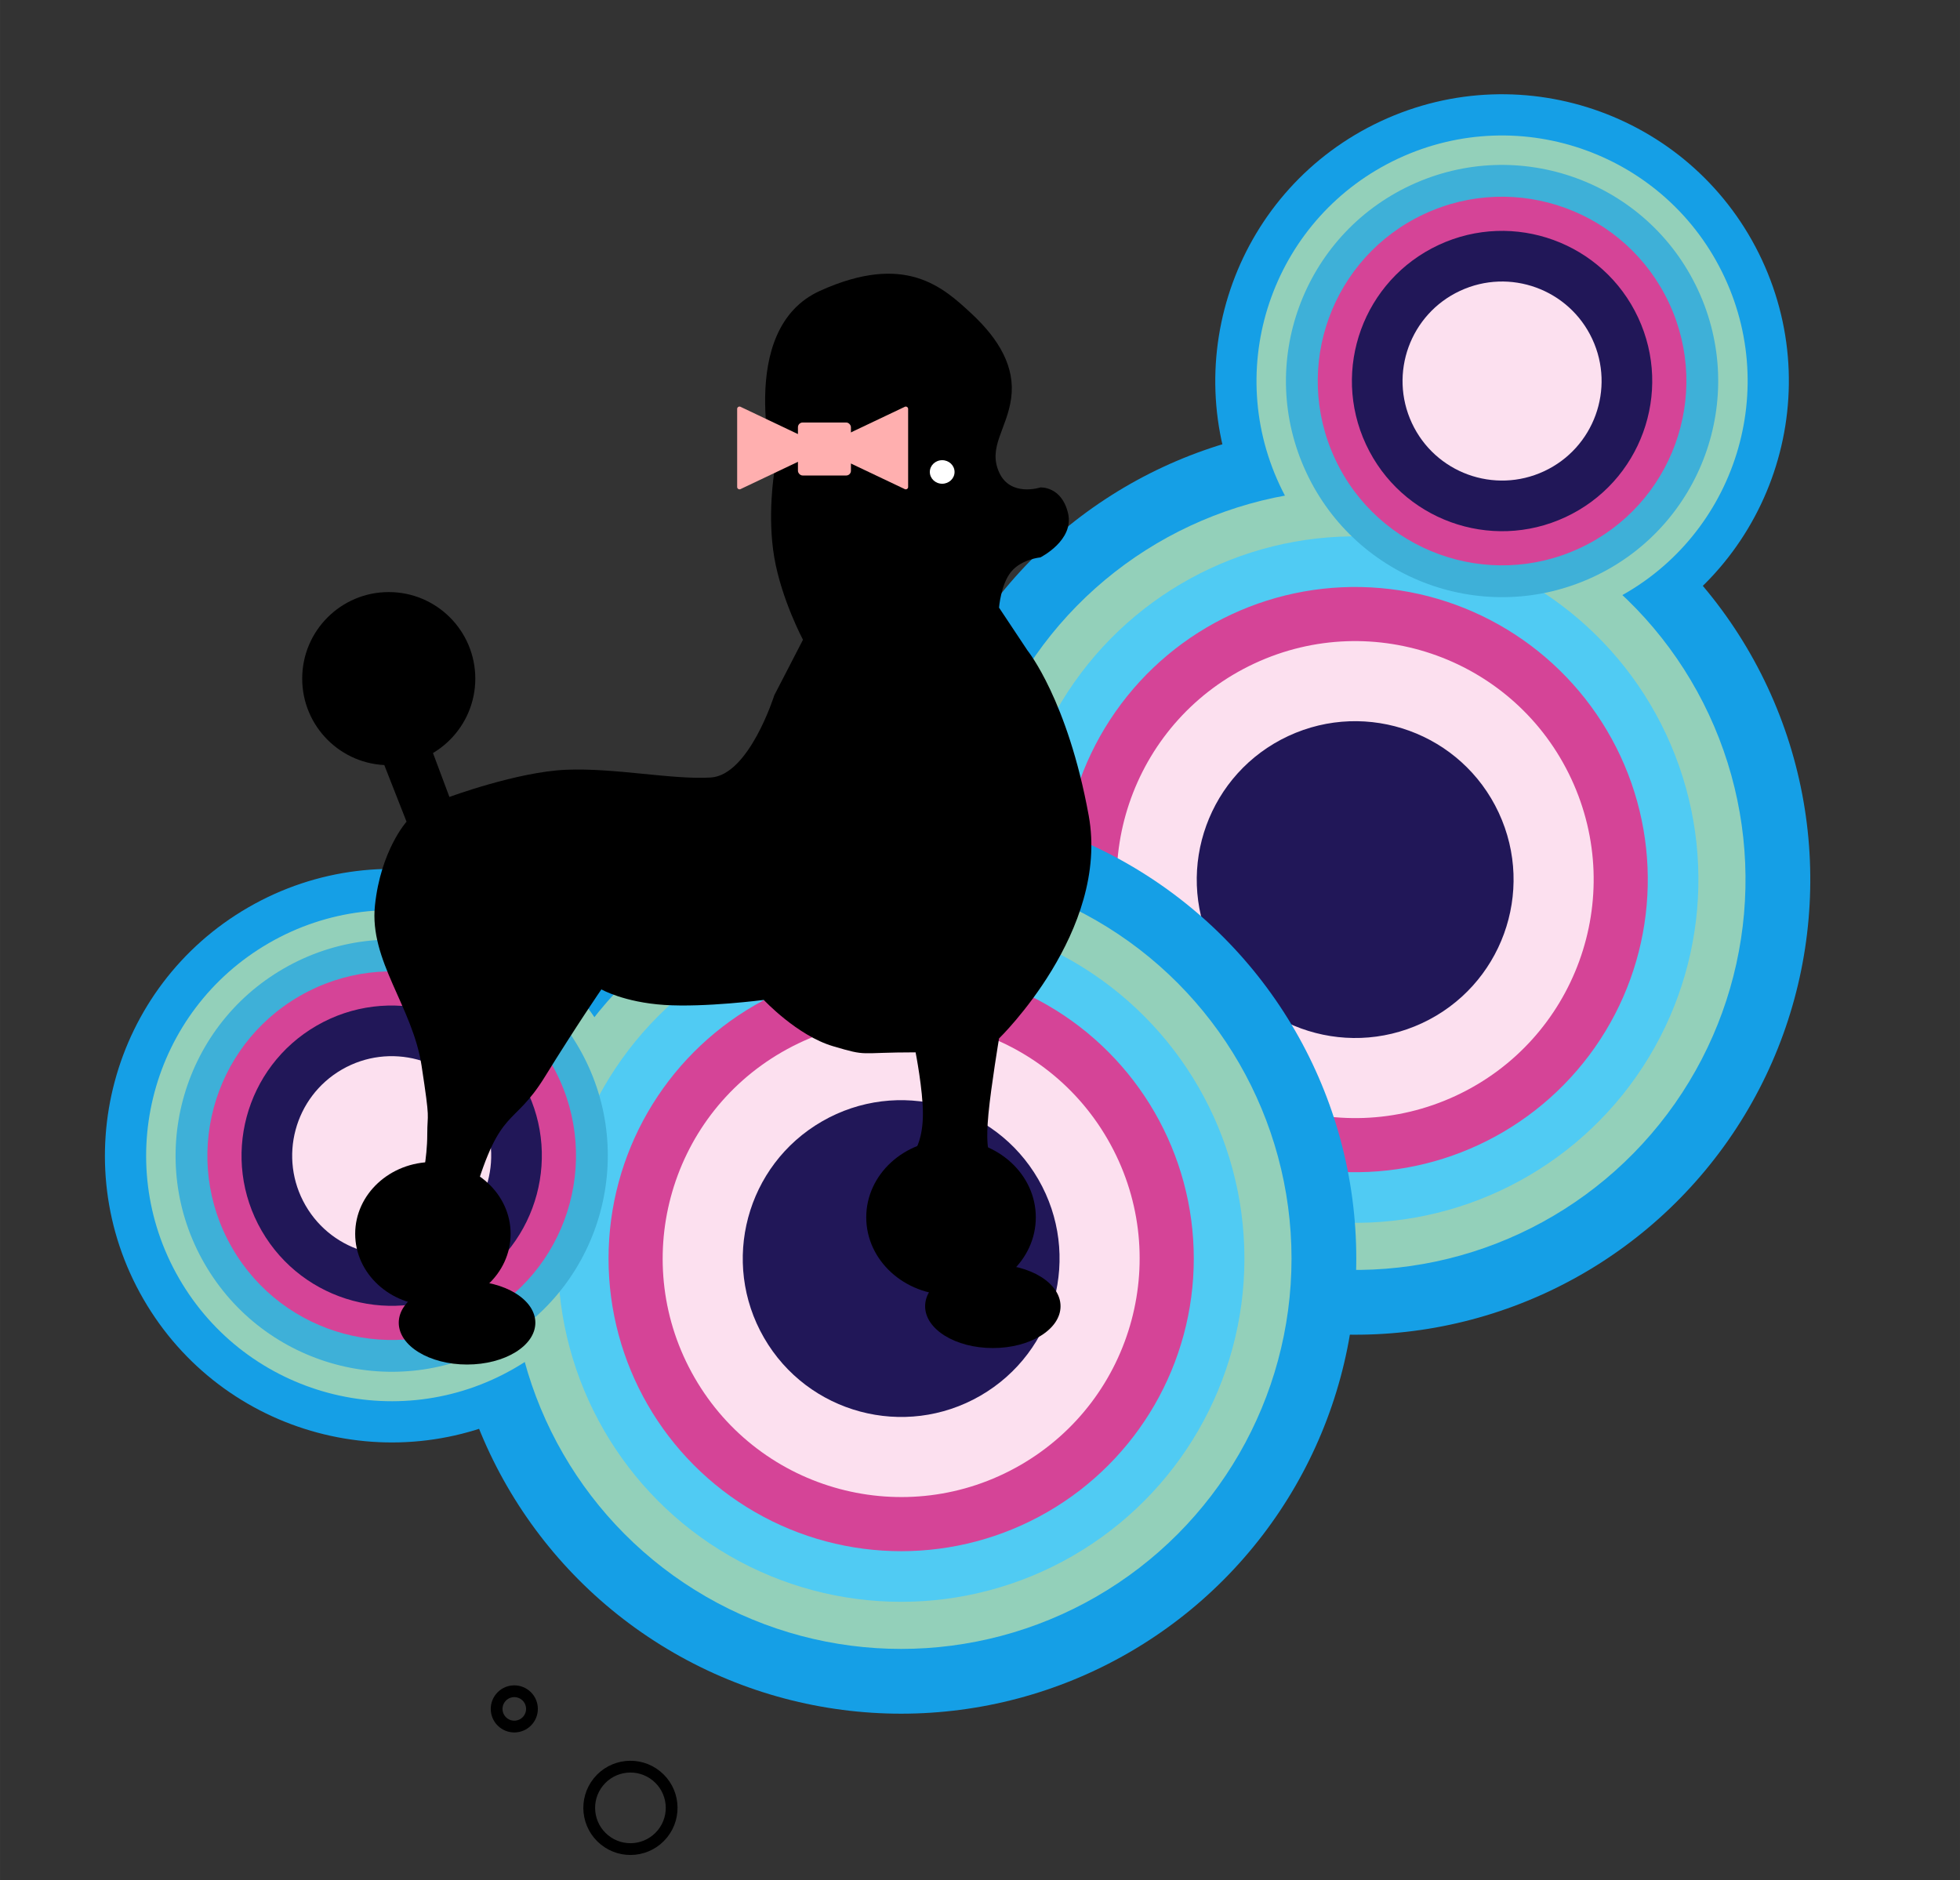 <svg xmlns="http://www.w3.org/2000/svg" width="832.23" height="798.39" viewBox="0 0 1664.463 1596.796">
    <rect x="0" y="0" width="1664.463" height="1596.796" fill="#333333" stroke="none"/>
    <g id="Group_23" data-name="Group 23" transform="translate(-72.374 -10452.192)">
        <g id="Group_7" data-name="Group 7" transform="translate(-4641.122 1548.894) rotate(-25)">
            <circle id="Ellipse_15" data-name="Ellipse 15" cx="386.5" cy="386.5" r="386.5" transform="translate(850 10838)" fill="#159fe6" />
            <circle id="Ellipse_21" data-name="Ellipse 21" cx="243.5" cy="243.5" r="243.5" transform="translate(1285 10650)" fill="#159fe6" />
            <circle id="Ellipse_16" data-name="Ellipse 16" cx="331.5" cy="331.5" r="331.5" transform="translate(905 10893)" fill="#93d0ba" />
            <circle id="Ellipse_22" data-name="Ellipse 22" cx="208.5" cy="208.5" r="208.5" transform="translate(1320 10685)" fill="#93d0ba" />
            <circle id="Ellipse_17" data-name="Ellipse 17" cx="291.5" cy="291.5" r="291.5" transform="translate(945 10933)" fill="#50cbf3" />
            <circle id="Ellipse_23" data-name="Ellipse 23" cx="183.5" cy="183.5" r="183.5" transform="translate(1345 10710)" fill="#3eb0d8" />
            <circle id="Ellipse_18" data-name="Ellipse 18" cx="248.5" cy="248.5" r="248.5" transform="translate(988 10976)" fill="#d54497" />
            <circle id="Ellipse_24" data-name="Ellipse 24" cx="156.5" cy="156.5" r="156.5" transform="translate(1372 10737)" fill="#d54497" />
            <circle id="Ellipse_19" data-name="Ellipse 19" cx="202.5" cy="202.5" r="202.5" transform="translate(1034 11022)" fill="#fce0ef" />
            <circle id="Ellipse_25" data-name="Ellipse 25" cx="127.5" cy="127.5" r="127.5" transform="translate(1401 10766)" fill="#211758" />
            <circle id="Ellipse_20" data-name="Ellipse 20" cx="134.5" cy="134.5" r="134.5" transform="translate(1102 11090)" fill="#211758" />
            <circle id="Ellipse_26" data-name="Ellipse 26" cx="84.5" cy="84.5" r="84.5" transform="translate(1444 10809)" fill="#fce0ef" />
        </g>
        <g id="Group_8" data-name="Group 8" transform="translate(-8264.796 18204.109) rotate(-120)">
            <circle id="Ellipse_15-2" data-name="Ellipse 15" cx="386.5" cy="386.5" r="386.5" transform="translate(850 10838)" fill="#159fe6" />
            <circle id="Ellipse_21-2" data-name="Ellipse 21" cx="243.5" cy="243.5" r="243.5" transform="translate(1285 10650)" fill="#159fe6" />
            <circle id="Ellipse_16-2" data-name="Ellipse 16" cx="331.5" cy="331.5" r="331.5" transform="translate(905 10893)" fill="#93d0ba" />
            <circle id="Ellipse_22-2" data-name="Ellipse 22" cx="208.5" cy="208.5" r="208.5" transform="translate(1320 10685)" fill="#93d0ba" />
            <circle id="Ellipse_17-2" data-name="Ellipse 17" cx="291.5" cy="291.5" r="291.5" transform="translate(945 10933)" fill="#50cbf3" />
            <circle id="Ellipse_23-2" data-name="Ellipse 23" cx="183.5" cy="183.5" r="183.5" transform="translate(1345 10710)" fill="#3eb0d8" />
            <circle id="Ellipse_18-2" data-name="Ellipse 18" cx="248.5" cy="248.5" r="248.5" transform="translate(988 10976)" fill="#d54497" />
            <circle id="Ellipse_24-2" data-name="Ellipse 24" cx="156.5" cy="156.5" r="156.5" transform="translate(1372 10737)" fill="#d54497" />
            <circle id="Ellipse_19-2" data-name="Ellipse 19" cx="202.5" cy="202.5" r="202.5" transform="translate(1034 11022)" fill="#fce0ef" />
            <circle id="Ellipse_25-2" data-name="Ellipse 25" cx="127.5" cy="127.5" r="127.5" transform="translate(1401 10766)" fill="#211758" />
            <circle id="Ellipse_20-2" data-name="Ellipse 20" cx="134.5" cy="134.5" r="134.5" transform="translate(1102 11090)" fill="#211758" />
            <circle id="Ellipse_26-2" data-name="Ellipse 26" cx="84.5" cy="84.5" r="84.5" transform="translate(1444 10809)" fill="#fce0ef" />
        </g>
        <g id="Group_6" data-name="Group 6" transform="translate(238 182.128)">
            <g id="Group_4" data-name="Group 4" transform="translate(91 10502.5)">
                <circle id="Ellipse_8" data-name="Ellipse 8" cx="73.5" cy="73.5" r="73.5" transform="translate(0 270.372)" />
                <ellipse id="Ellipse_9" data-name="Ellipse 9" cx="66" cy="61" rx="66" ry="61" transform="translate(45 754.372)" />
                <ellipse id="Ellipse_12" data-name="Ellipse 12" cx="58" cy="35.5" rx="58" ry="35.5" transform="translate(82 855.372)" />
                <ellipse id="Ellipse_13" data-name="Ellipse 13" cx="57.5" cy="35.5" rx="57.5" ry="35.5" transform="translate(529 841.372)" />
                <ellipse id="Ellipse_10" data-name="Ellipse 10" cx="72" cy="66" rx="72" ry="66" transform="translate(479 735.372)" />
                <path id="Path_7" data-name="Path 7" d="M5638.464,11354.874s-2.248-6.7,0-30.271,8.991-64.011,8.991-64.011,94.063-91.248,76.138-189.4-51.9-140-51.9-140l-24.233-36.47s1.518-19.821,10.291-30.485,24.8-12.173,24.8-12.173,28.977-14.442,23.5-37.551-23.5-21.854-23.5-21.854-25.564,8.446-35.088-12.971,6.716-36.545,10.291-62.817-10.034-49.946-34.008-72.144-56.084-51.76-128.393-19.009-38.771,153.97-38.771,153.97-6.094,36.8,0,72.375,24.377,69.936,24.377,69.936l-24.377,47.2s-21.279,67.768-53.9,69.788-81.663-8.368-123.076-6.569-98.9,23.088-98.9,23.088l-14.19-37.924-42.854,6.39,20.637,52.526s-21.937,24.357-26.834,71.219,31.958,85.948,39.577,135.869,4.848,38.471,4.848,58.739-4.848,40.989-4.848,40.989,21.719,87.594,44.492,10.751,33.137-57.066,60.194-100.854,48.04-74.293,48.04-74.293,19.108,10.981,53.587,13.22,84.333-4.265,84.333-4.265,28.319,30.3,58.753,39.291,20.12,5.226,70.164,5.226c0,0,6.217,31.6,6.217,52.219s-6.217,30.271-6.217,30.271Z" transform="translate(-5055.682 -10611.134)" />
            </g>
            <g id="Group_5" data-name="Group 5" transform="translate(460.381 10614.186)">
                <path id="Polygon_4" data-name="Polygon 4" d="M34.492,3.8a2,2,0,0,1,3.613,0L71.24,73.56a2,2,0,0,1-1.807,2.858H3.164A2,2,0,0,1,1.358,73.56Z" transform="translate(76.419 0) rotate(90)" fill="#ffafaf" />
                <path id="Polygon_5" data-name="Polygon 5" d="M34.492,3.8a2,2,0,0,1,3.613,0L71.24,73.56a2,2,0,0,1-1.807,2.858H3.164A2,2,0,0,1,1.358,73.56Z" transform="translate(68.777 72.598) rotate(-90)" fill="#ffafaf" />
                <rect id="Rectangle_61" data-name="Rectangle 61" width="45" height="45" rx="4" transform="translate(51.619 14.686)" fill="#ffafaf" />
            </g>
            <ellipse id="Ellipse_14" data-name="Ellipse 14" cx="10.5" cy="10" rx="10.5" ry="10" transform="translate(624 10660.872)" fill="#fff" />
        </g>
        <g id="Ellipse_33" data-name="Ellipse 33" transform="translate(664.008 11981.588) rotate(129)" fill="none" stroke="#000" stroke-width="10">
            <circle cx="40" cy="40" r="40" stroke="none" />
            <circle cx="40" cy="40" r="35" fill="none" />
        </g>
        <g id="Ellipse_34" data-name="Ellipse 34" transform="translate(537.251 11900.499) rotate(129)" fill="none" stroke="#000" stroke-width="10">
            <circle cx="20" cy="20" r="20" stroke="none" />
            <circle cx="20" cy="20" r="15" fill="none" />
        </g>
    </g>
</svg>
